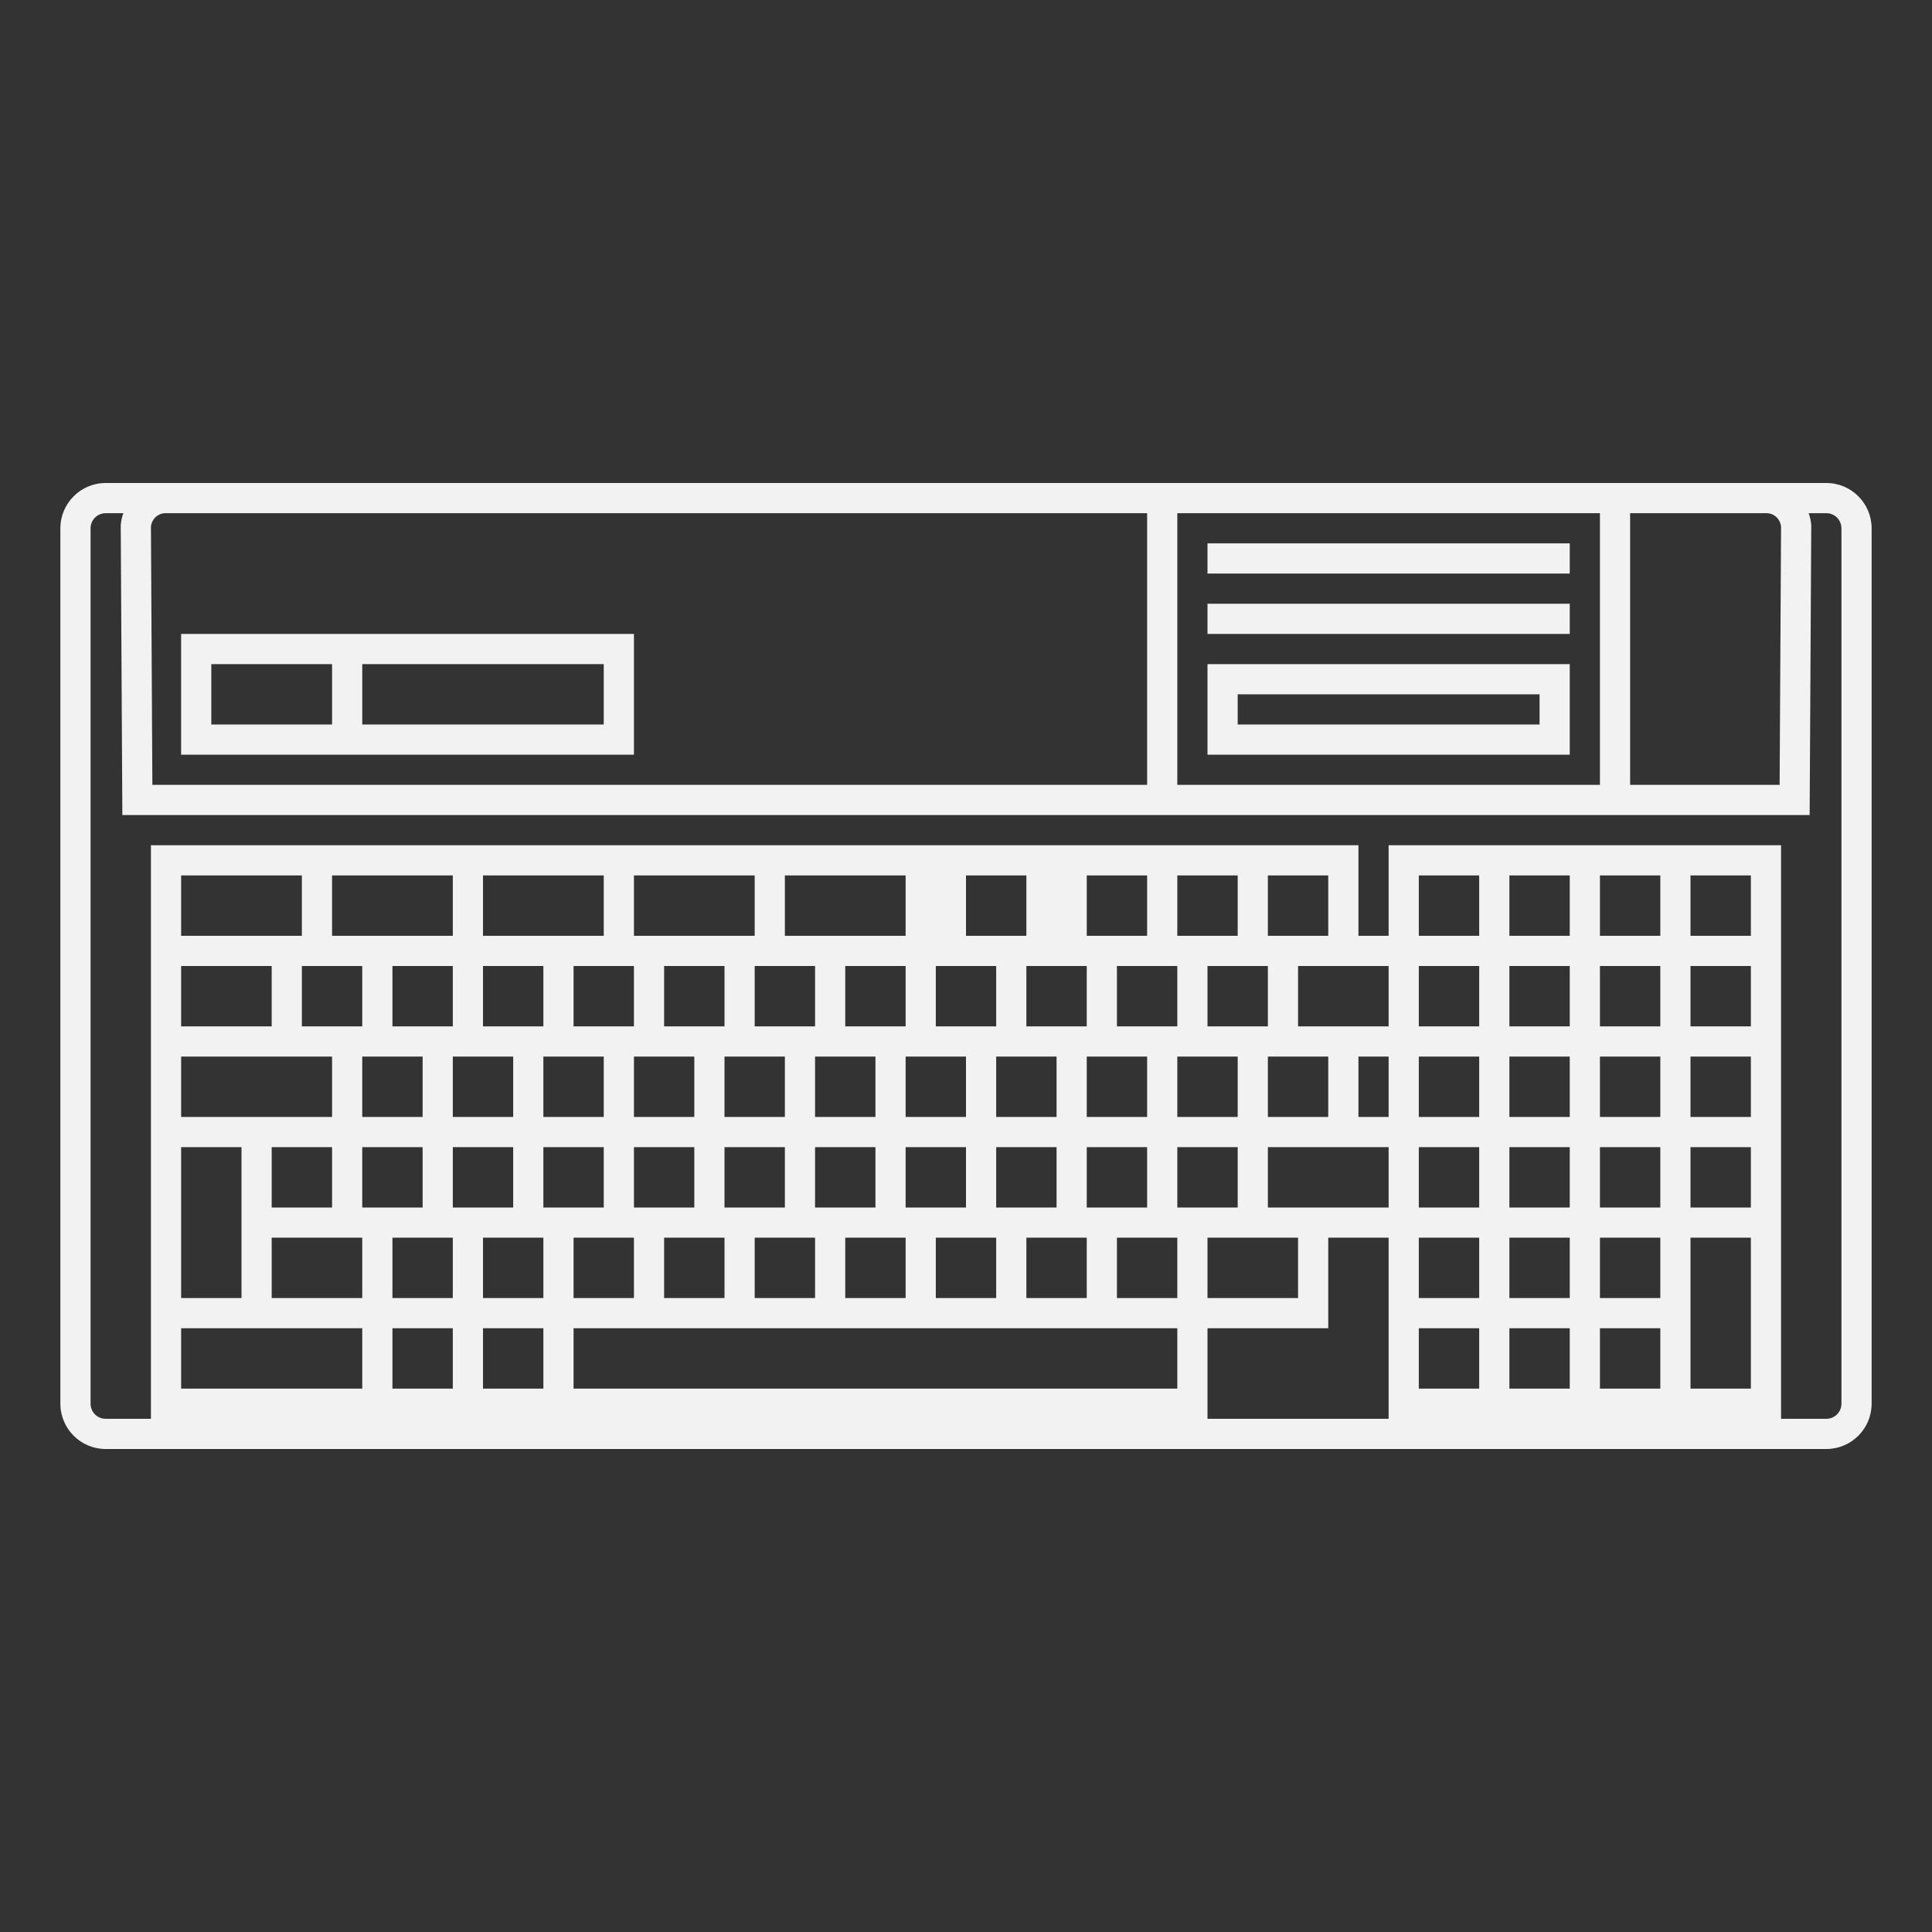 <?xml version="1.0" encoding="UTF-8" standalone="no"?>
<svg
   xmlns:dc="http://purl.org/dc/elements/1.1/"
   xmlns:cc="http://creativecommons.org/ns#"
   xmlns:rdf="http://www.w3.org/1999/02/22-rdf-syntax-ns#"
   xmlns:svg="http://www.w3.org/2000/svg"
   xmlns="http://www.w3.org/2000/svg"
   viewBox="0 0 320 320"
   height="320"
   width="320"
   xml:space="preserve"
   version="1.1"
   id="svg2"><rect x="0" y="0" width="320" height="320" fill="#333333" stroke="none"/><defs
     id="defs6"><clipPath
       id="clipPath16"
       clipPathUnits="userSpaceOnUse"><path
         id="path18"
         d="M 0,256 256,256 256,0 0,0 0,256 Z" /></clipPath></defs><g
     transform="matrix(1.25,0,0,-1.25,0,320)"
     id="g10"><g
       id="g12"><g
         clip-path="url(#clipPath16)"
         id="g14"><g
           transform="translate(244,70)"
           id="g20"><path
             id="path22"
             style="fill:#f2f2f2;fill-opacity:1;fill-rule:nonzero;stroke:none"
             d="m 0,0 c 0,-1.104 -0.896,-2 -2,-2 l -6,0 0,4 0,20 0,4 0,8 0,4 0,8 0,4 0,8 0,4 0,8 0,4 -4,0 -8,0 -4,0 -8,0 -4,0 -8,0 -4,0 -8,0 -4,0 0,-4 0,-8 -4,0 0,8 0,4 -4,0 -8,0 -4,0 -8,0 -4,0 -8,0 -4,0 -4,0 -8,0 -4,0 -4,0 -16,0 -4,0 -16,0 -4,0 -16,0 -4,0 -16,0 -4,0 -16,0 -4,0 0,-4 0,-8 0,-4 0,-8 0,-4 0,-8 0,-4 0,-20 0,-4 0,-8 0,-4 -6,0 c -1.104,0 -2,0.896 -2,2 l 0,116 c 0,1.104 0.896,2 2,2 l 2.345,0 c -0.151,-0.432 -0.272,-0.879 -0.323,-1.354 l -0.023,-0.223 0.001,-0.224 0.19,-34.221 0.022,-3.978 3.978,0 131.81,0 4,0 56,0 4,0 19.81,0 3.977,0 0.023,3.978 0.19,34.221 10e-4,0.224 -0.023,0.223 c -0.051,0.475 -0.171,0.922 -0.323,1.354 L -2,118 c 1.104,0 2,-0.896 2,-2 L 0,0 Z m -84,-2 0,4 0,8 12,0 4,0 0,4 0,8 8,0 0,-8 0,-4 0,-8 0,-4 -24,0 z m -128,12 4,0 12,0 0,-8 -24,0 0,8 8,0 z m 8,52 -4,0 -12,0 0,8 16,0 0,-8 z m 20,0 -8,0 -4,0 -4,0 0,8 16,0 0,-8 z m 20,0 -4,0 -4,0 -8,0 0,8 16,0 0,-8 z m 20,0 -4,0 -8,0 -4,0 0,8 16,0 0,-8 z m 20,0 -8,0 -4,0 -4,0 0,8 16,0 0,-8 z m 16,0 -4,0 -4,0 0,8 8,0 0,-8 z m 16,0 -4,0 -4,0 0,8 8,0 0,-8 z m 12,0 -4,0 -4,0 0,8 8,0 0,-8 z m 12,0 -4,0 -4,0 0,8 8,0 0,-8 z m 8,-12 -4,0 -4,0 -4,0 0,8 4,0 4,0 4,0 0,-8 z m 12,0 -8,0 0,8 8,0 0,-8 z m 0,12 -8,0 0,8 8,0 0,-8 z m 12,0 -8,0 0,8 8,0 0,-8 z m 12,0 -8,0 0,8 8,0 0,-8 z m -32,-40 8,0 0,-8 -8,0 0,8 z m -20,4 0,8 8,0 4,0 4,0 0,-8 -8,0 -4,0 -4,0 z m -8,-4 4,0 4,0 4,0 0,-8 -12,0 0,8 z m -12,-8 0,8 4,0 4,0 0,-8 -8,0 z m -92,20 0,-8 -4,0 -4,0 0,8 8,0 z m -8,12 4,0 4,0 0,-8 -8,0 0,8 z m 12,4 -4,0 -4,0 0,8 8,0 0,-8 z m 12,0 -4,0 -4,0 0,8 8,0 0,-8 z m 12,0 -4,0 -4,0 0,8 4,0 4,0 0,-8 z m 12,0 -4,0 -4,0 0,8 8,0 0,-8 z m 12,0 -4,0 -4,0 0,8 4,0 4,0 0,-8 z m 12,0 -4,0 -4,0 0,8 8,0 0,-8 z m 12,0 -4,0 -4,0 0,8 4,0 4,0 0,-8 z m 12,0 -4,0 -4,0 0,8 4,0 4,0 0,-8 z m 12,0 -4,0 -4,0 0,8 4,0 4,0 0,-8 z m 12,0 -4,0 -4,0 0,8 4,0 4,0 0,-8 z m -12,-12 0,8 4,0 4,0 0,-8 -8,0 z m -12,-4 8,0 0,-8 -4,0 -4,0 0,8 z m -20,-12 4,0 4,0 0,-8 -8,0 0,8 z m -12,0 4,0 4,0 0,-8 -8,0 0,8 z m -12,0 4,0 4,0 0,-8 -8,0 0,8 z m -12,0 4,0 4,0 0,-8 -8,0 0,8 z m -12,0 4,0 4,0 0,-8 -8,0 0,8 z m -12,0 4,0 4,0 0,-8 -8,0 0,8 z m 16,16 -8,0 0,8 4,0 4,0 0,-8 z m 12,0 -8,0 0,8 4,0 4,0 0,-8 z m 12,0 -8,0 0,8 4,0 4,0 0,-8 z m 12,0 -8,0 0,8 4,0 4,0 0,-8 z m 12,0 -8,0 0,8 4,0 4,0 0,-8 z m -8,-4 8,0 0,-8 -4,0 -4,0 0,8 z m -12,0 8,0 0,-8 -4,0 -4,0 0,8 z m -12,0 8,0 0,-8 -4,0 -4,0 0,8 z m -12,0 8,0 0,-8 -4,0 -4,0 0,8 z m -12,0 8,0 0,-8 -4,0 -4,0 0,8 z m 68,-8 -4,0 -4,0 0,8 8,0 0,-8 z m 0,12 -8,0 0,8 4,0 4,0 0,-8 z m 12,0 -8,0 0,8 4,0 4,0 0,-8 z m -92,8 4,0 4,0 0,-8 -8,0 0,8 z m 0,-12 8,0 0,-8 -4,0 -4,0 0,8 z m -8,-12 4,0 4,0 0,-8 -8,0 0,8 z m 92,-8 -8,0 0,8 4,0 4,0 0,-8 z m 20,12 -4,0 -4,0 0,8 8,0 0,-8 z m 12,12 -8,0 0,8 4,0 4,0 0,-8 z m 8,0 -4,0 0,8 4,0 0,-8 z m 12,0 -8,0 0,8 8,0 0,-8 z m 12,0 -8,0 0,8 8,0 0,-8 z m -8,-16 8,0 0,-8 -8,0 0,8 z m 8,4 -8,0 0,8 8,0 0,-8 z m -20,8 8,0 0,-8 -8,0 0,8 z m 32,-20 -8,0 0,8 8,0 0,-8 z m 0,12 -8,0 0,8 8,0 0,-8 z m 0,12 -8,0 0,8 8,0 0,-8 z m 0,12 -8,0 0,8 8,0 0,-8 z m -20,8 8,0 0,-8 -8,0 0,8 z m -160,0 4,0 4,0 0,-8 -4,0 -4,0 0,8 z m -4,-24 8,0 0,-8 -8,0 0,8 z m 0,-12 8,0 4,0 0,-8 -12,0 0,8 z m 24,-20 -8,0 0,8 8,0 0,-8 z m 12,0 -8,0 0,8 8,0 0,-8 z m 84,0 -80,0 0,8 8,0 4,0 8,0 4,0 8,0 4,0 8,0 4,0 8,0 4,0 8,0 4,0 8,0 0,-8 z m 40,0 -8,0 0,8 8,0 0,-8 z m 12,0 -8,0 0,8 8,0 0,-8 z m 12,0 -8,0 0,8 8,0 0,-8 z m 12,0 -8,0 0,8 0,4 0,8 8,0 0,-20 z m 0,24 -8,0 0,8 8,0 0,-8 z m 0,12 -8,0 0,8 8,0 0,-8 z m 0,12 -8,0 0,8 8,0 0,-8 z m 0,12 -8,0 0,8 8,0 0,-8 z m -208,-4 12,0 0,-8 -12,0 0,8 z m 0,-12 12,0 4,0 4,0 0,-8 -8,0 -4,0 -8,0 0,8 z m 0,-12 8,0 0,-8 0,-4 0,-8 -8,0 0,20 z m 128,84 0,-36 -131.81,0 -0.19,34.221 c 0.108,1.013 0.933,1.779 1.914,1.779 L -92,118 Z m 60,-36 -56,0 0,36 56,0 0,-36 z m 22.087,36 c 0.98,0 1.805,-0.766 1.913,-1.779 L -8.19,82 -28,82 l 0,36 18.087,0 z m 7.913,4 -7.913,0 -18.087,0 -4,0 -56,0 -4,0 -130.086,0 -7.914,0 c -3.309,0 -6,-2.691 -6,-6 l 0,-116 c 0,-3.309 2.691,-6 6,-6 l 228,0 c 3.309,0 6,2.691 6,6 l 0,116 c 0,3.309 -2.691,6 -6,6" /></g><path
           id="path24"
           style="fill:#f2f2f2;fill-opacity:1;fill-rule:nonzero;stroke:none"
           d="m 28,168 16,0 0,-8 -16,0 0,8 z m 20,0 32,0 0,-8 -32,0 0,8 z m -4,-12 4,0 32,0 4,0 0,4 0,8 0,4 -4,0 -32,0 -4,0 -16,0 -4,0 0,-4 0,-8 0,-4 4,0 16,0 z" /><path
           id="path26"
           style="fill:#f2f2f2;fill-opacity:1;fill-rule:nonzero;stroke:none"
           d="m 204,160 -40,0 0,4 40,0 0,-4 z m 4,8 -48,0 0,-12 48,0 0,12 z" /><path
           id="path28"
           style="fill:#f2f2f2;fill-opacity:1;fill-rule:nonzero;stroke:none"
           d="m 208,176 -48,0 0,-4 48,0 0,4 z" /><path
           id="path30"
           style="fill:#f2f2f2;fill-opacity:1;fill-rule:nonzero;stroke:none"
           d="m 208,184 -48,0 0,-4 48,0 0,4 z" /></g></g></g></svg>
